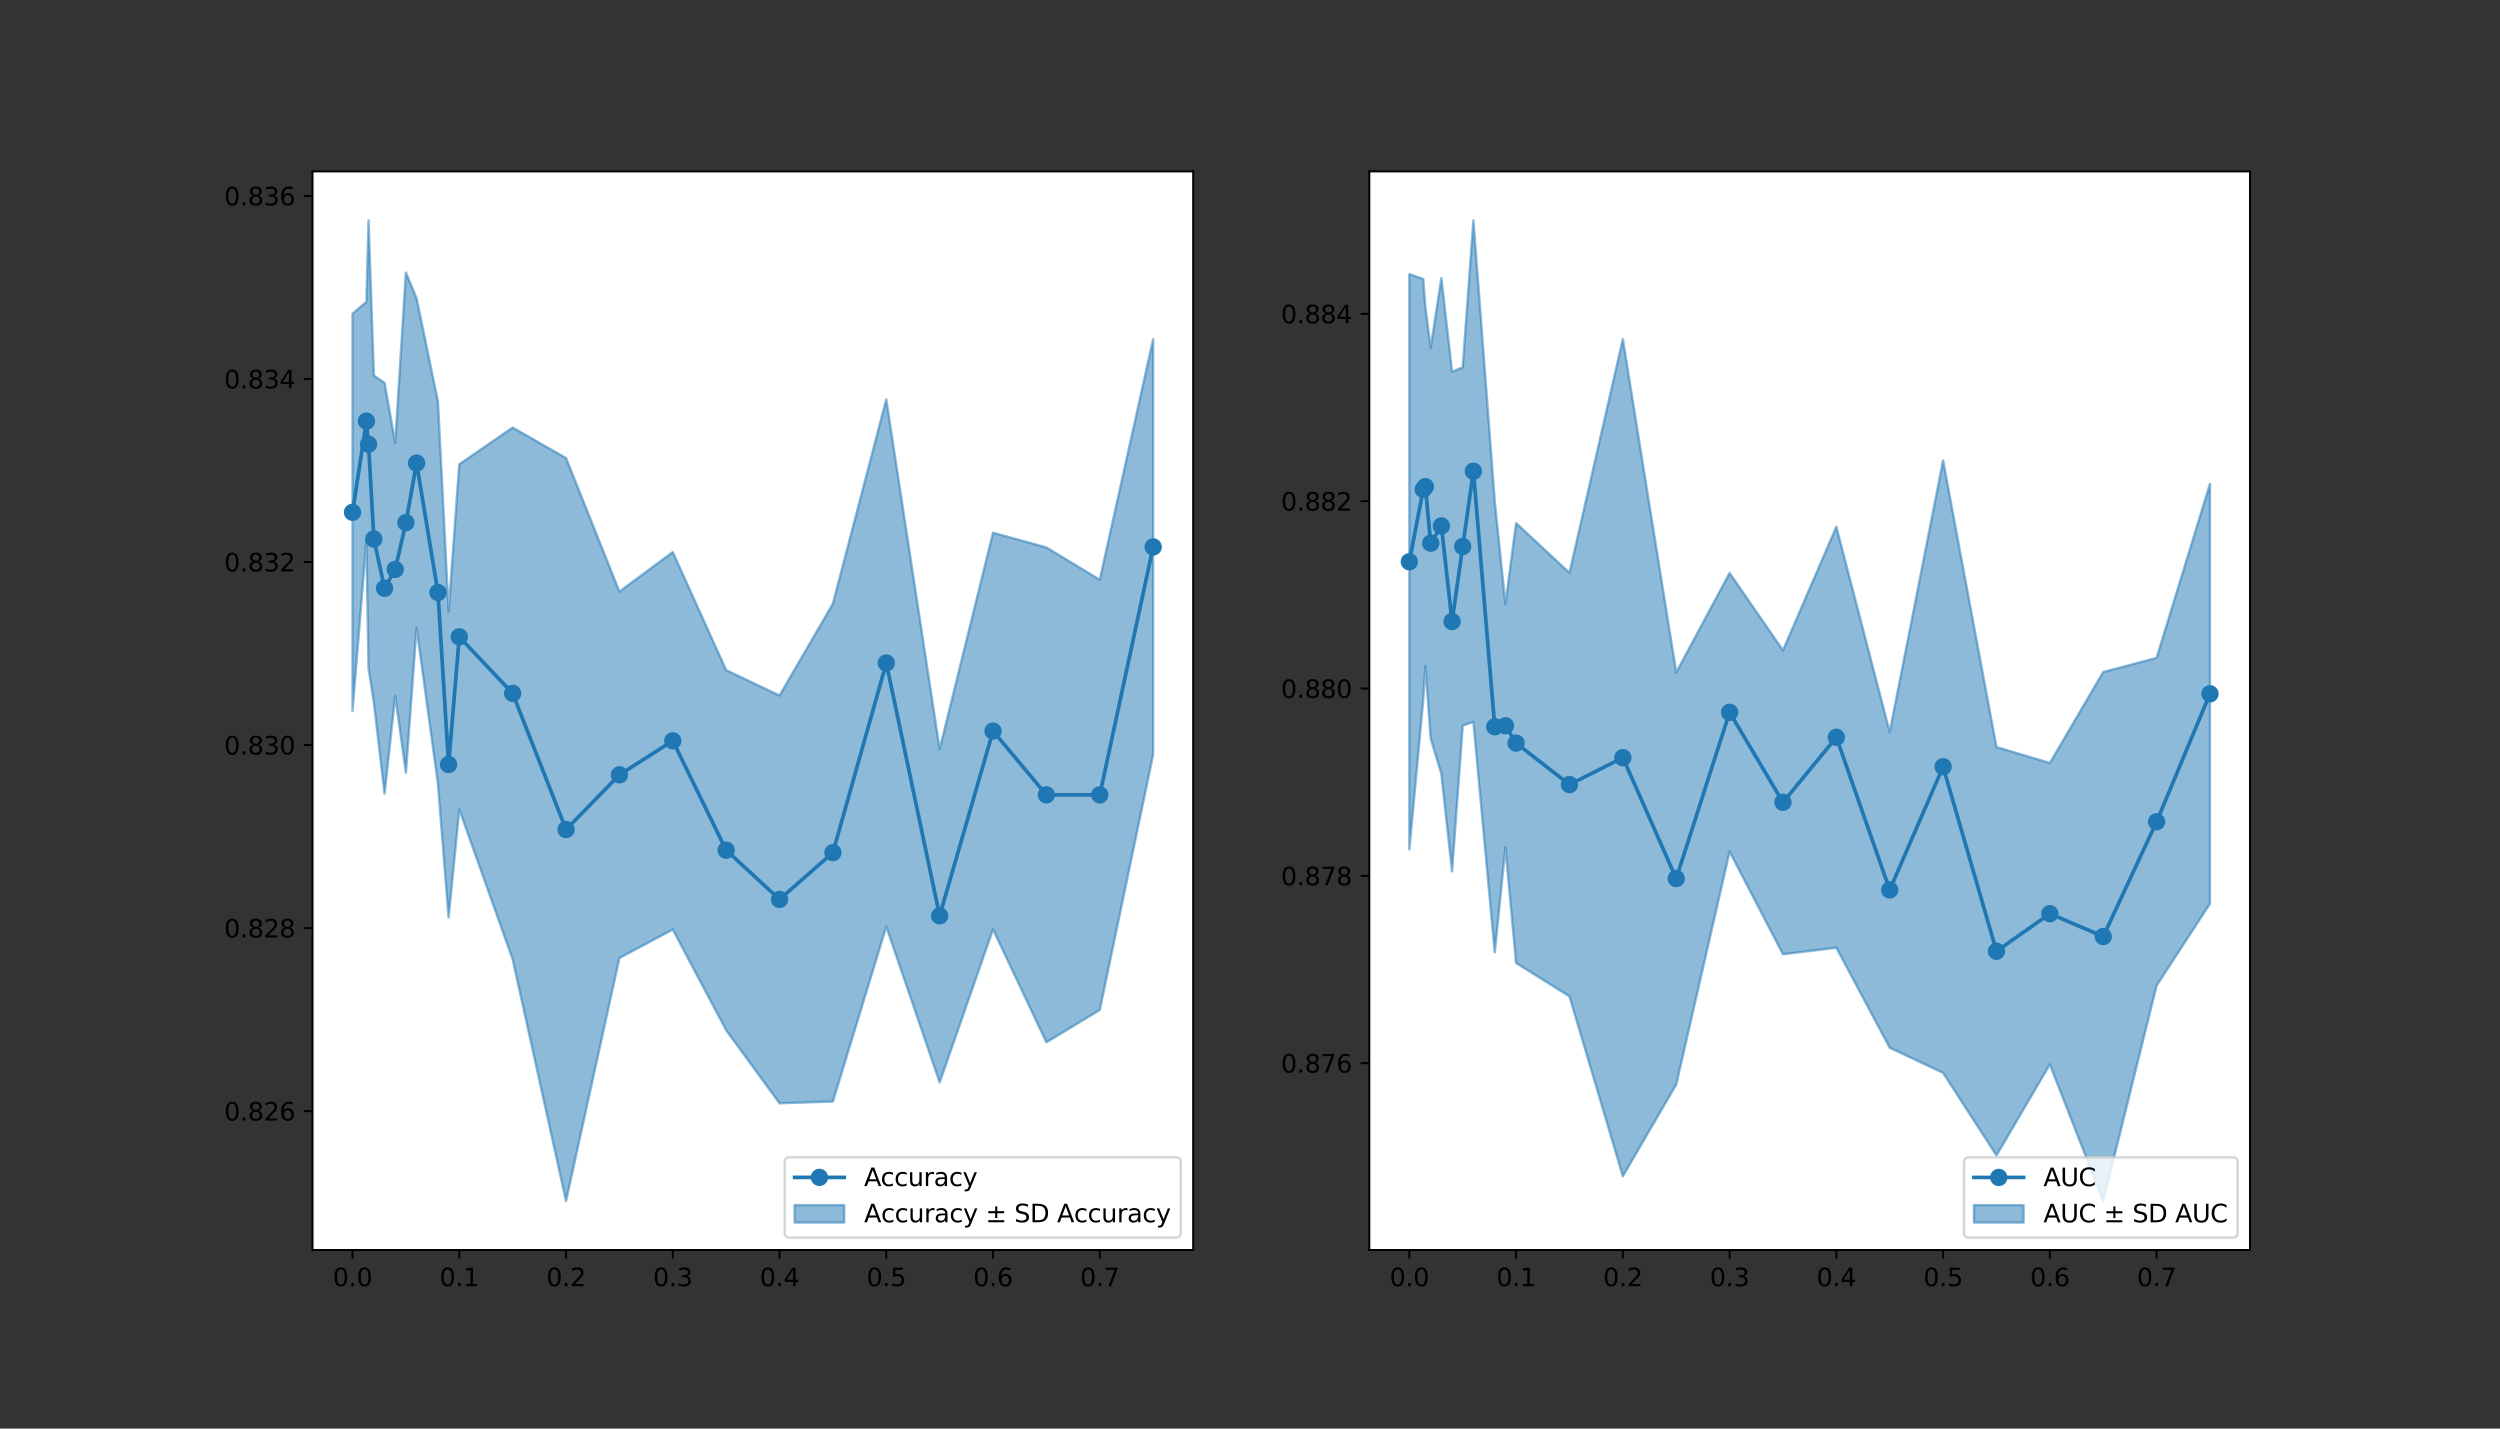 <?xml version="1.0" encoding="utf-8" standalone="no"?>
<!DOCTYPE svg PUBLIC "-//W3C//DTD SVG 1.1//EN"
  "http://www.w3.org/Graphics/SVG/1.1/DTD/svg11.dtd">
<svg height="576pt" version="1.1" viewBox="0 0 1008 576" width="1008pt" xmlns="http://www.w3.org/2000/svg" xmlns:xlink="http://www.w3.org/1999/xlink">
 <rect x="0" y="0" width="1008" height="576" fill="#333333" stroke="none"/>
 <defs>
  <style type="text/css">*{stroke-linecap:butt;stroke-linejoin:round;}</style>
 </defs>
 <g id="figure_1">
  <g id="patch_1">
   <path d="M 0 576 
L 1008 576 
L 1008 0 
L 0 0 
z
" style="fill:none;"/>
  </g>
  <g id="axes_1">
   <g id="patch_2">
    <path d="M 126 504 
L 481.091 504 
L 481.091 69.12 
L 126 69.12 
z
" style="fill:#ffffff;"/>
   </g>
   <g id="PolyCollection_1">
    <defs>
     <path d="M 142.14 -449.537 
L 142.14 -289.34 
L 147.736 -358.122 
L 148.597 -306.648 
L 150.749 -292.721 
L 155.053 -256.002 
L 159.357 -295.409 
L 163.661 -264.463 
L 167.965 -322.86 
L 176.574 -260.054 
L 180.878 -206.06 
L 185.182 -249.63 
L 206.702 -189.24 
L 228.223 -91.767 
L 249.744 -189.723 
L 271.264 -201.22 
L 292.785 -160.621 
L 314.306 -131.164 
L 335.826 -131.87 
L 357.347 -202.397 
L 378.868 -139.574 
L 400.388 -201.276 
L 421.909 -155.742 
L 443.43 -168.78 
L 464.95 -271.726 
L 464.95 -439.218 
L 464.95 -439.218 
L 443.43 -342.23 
L 421.909 -355.268 
L 400.388 -361.188 
L 378.868 -273.919 
L 357.347 -414.951 
L 335.826 -332.587 
L 314.306 -295.56 
L 292.785 -305.795 
L 271.264 -353.404 
L 249.744 -337.458 
L 228.223 -391.311 
L 206.702 -403.606 
L 185.182 -388.79 
L 180.878 -329.452 
L 176.574 -414.138 
L 167.965 -455.71 
L 163.661 -466.084 
L 159.357 -397.404 
L 155.053 -421.62 
L 150.749 -424.595 
L 148.597 -487.113 
L 147.736 -454.26 
L 142.14 -449.537 
z
" id="m35ba56f6eb" style="stroke:#1f77b4;stroke-opacity:0.5;"/>
    </defs>
    <g clip-path="url(#p118c033ed5)">
     <use style="fill:#1f77b4;fill-opacity:0.5;stroke:#1f77b4;stroke-opacity:0.5;" x="0" xlink:href="#m35ba56f6eb" y="576"/>
    </g>
   </g>
   <g id="matplotlib.axis_1">
    <g id="xtick_1">
     <g id="line2d_1">
      <defs>
       <path d="M 0 0 
L 0 3.5 
" id="m29833e48c6" style="stroke:#000000;stroke-width:0.8;"/>
      </defs>
      <g>
       <use style="stroke:#000000;stroke-width:0.8;" x="142.14" xlink:href="#m29833e48c6" y="504"/>
      </g>
     </g>
     <g id="text_1">
      <!-- 0.0 -->
      <g transform="translate(134.189 518.598)scale(0.1 -0.1)">
       <defs>
        <path d="M 2034 4250 
Q 1547 4250 1301 3770 
Q 1056 3291 1056 2328 
Q 1056 1369 1301 889 
Q 1547 409 2034 409 
Q 2525 409 2770 889 
Q 3016 1369 3016 2328 
Q 3016 3291 2770 3770 
Q 2525 4250 2034 4250 
z
M 2034 4750 
Q 2819 4750 3233 4129 
Q 3647 3509 3647 2328 
Q 3647 1150 3233 529 
Q 2819 -91 2034 -91 
Q 1250 -91 836 529 
Q 422 1150 422 2328 
Q 422 3509 836 4129 
Q 1250 4750 2034 4750 
z
" id="DejaVuSans-30" transform="scale(0.016)"/>
        <path d="M 684 794 
L 1344 794 
L 1344 0 
L 684 0 
L 684 794 
z
" id="DejaVuSans-2e" transform="scale(0.016)"/>
       </defs>
       <use xlink:href="#DejaVuSans-30"/>
       <use x="63.623" xlink:href="#DejaVuSans-2e"/>
       <use x="95.41" xlink:href="#DejaVuSans-30"/>
      </g>
     </g>
    </g>
    <g id="xtick_2">
     <g id="line2d_2">
      <g>
       <use style="stroke:#000000;stroke-width:0.8;" x="185.182" xlink:href="#m29833e48c6" y="504"/>
      </g>
     </g>
     <g id="text_2">
      <!-- 0.1 -->
      <g transform="translate(177.23 518.598)scale(0.1 -0.1)">
       <defs>
        <path d="M 794 531 
L 1825 531 
L 1825 4091 
L 703 3866 
L 703 4441 
L 1819 4666 
L 2450 4666 
L 2450 531 
L 3481 531 
L 3481 0 
L 794 0 
L 794 531 
z
" id="DejaVuSans-31" transform="scale(0.016)"/>
       </defs>
       <use xlink:href="#DejaVuSans-30"/>
       <use x="63.623" xlink:href="#DejaVuSans-2e"/>
       <use x="95.41" xlink:href="#DejaVuSans-31"/>
      </g>
     </g>
    </g>
    <g id="xtick_3">
     <g id="line2d_3">
      <g>
       <use style="stroke:#000000;stroke-width:0.8;" x="228.223" xlink:href="#m29833e48c6" y="504"/>
      </g>
     </g>
     <g id="text_3">
      <!-- 0.2 -->
      <g transform="translate(220.272 518.598)scale(0.1 -0.1)">
       <defs>
        <path d="M 1228 531 
L 3431 531 
L 3431 0 
L 469 0 
L 469 531 
Q 828 903 1448 1529 
Q 2069 2156 2228 2338 
Q 2531 2678 2651 2914 
Q 2772 3150 2772 3378 
Q 2772 3750 2511 3984 
Q 2250 4219 1831 4219 
Q 1534 4219 1204 4116 
Q 875 4013 500 3803 
L 500 4441 
Q 881 4594 1212 4672 
Q 1544 4750 1819 4750 
Q 2544 4750 2975 4387 
Q 3406 4025 3406 3419 
Q 3406 3131 3298 2873 
Q 3191 2616 2906 2266 
Q 2828 2175 2409 1742 
Q 1991 1309 1228 531 
z
" id="DejaVuSans-32" transform="scale(0.016)"/>
       </defs>
       <use xlink:href="#DejaVuSans-30"/>
       <use x="63.623" xlink:href="#DejaVuSans-2e"/>
       <use x="95.41" xlink:href="#DejaVuSans-32"/>
      </g>
     </g>
    </g>
    <g id="xtick_4">
     <g id="line2d_4">
      <g>
       <use style="stroke:#000000;stroke-width:0.8;" x="271.264" xlink:href="#m29833e48c6" y="504"/>
      </g>
     </g>
     <g id="text_4">
      <!-- 0.3 -->
      <g transform="translate(263.313 518.598)scale(0.1 -0.1)">
       <defs>
        <path d="M 2597 2516 
Q 3050 2419 3304 2112 
Q 3559 1806 3559 1356 
Q 3559 666 3084 287 
Q 2609 -91 1734 -91 
Q 1441 -91 1130 -33 
Q 819 25 488 141 
L 488 750 
Q 750 597 1062 519 
Q 1375 441 1716 441 
Q 2309 441 2620 675 
Q 2931 909 2931 1356 
Q 2931 1769 2642 2001 
Q 2353 2234 1838 2234 
L 1294 2234 
L 1294 2753 
L 1863 2753 
Q 2328 2753 2575 2939 
Q 2822 3125 2822 3475 
Q 2822 3834 2567 4026 
Q 2313 4219 1838 4219 
Q 1578 4219 1281 4162 
Q 984 4106 628 3988 
L 628 4550 
Q 988 4650 1302 4700 
Q 1616 4750 1894 4750 
Q 2613 4750 3031 4423 
Q 3450 4097 3450 3541 
Q 3450 3153 3228 2886 
Q 3006 2619 2597 2516 
z
" id="DejaVuSans-33" transform="scale(0.016)"/>
       </defs>
       <use xlink:href="#DejaVuSans-30"/>
       <use x="63.623" xlink:href="#DejaVuSans-2e"/>
       <use x="95.41" xlink:href="#DejaVuSans-33"/>
      </g>
     </g>
    </g>
    <g id="xtick_5">
     <g id="line2d_5">
      <g>
       <use style="stroke:#000000;stroke-width:0.8;" x="314.306" xlink:href="#m29833e48c6" y="504"/>
      </g>
     </g>
     <g id="text_5">
      <!-- 0.4 -->
      <g transform="translate(306.354 518.598)scale(0.1 -0.1)">
       <defs>
        <path d="M 2419 4116 
L 825 1625 
L 2419 1625 
L 2419 4116 
z
M 2253 4666 
L 3047 4666 
L 3047 1625 
L 3713 1625 
L 3713 1100 
L 3047 1100 
L 3047 0 
L 2419 0 
L 2419 1100 
L 313 1100 
L 313 1709 
L 2253 4666 
z
" id="DejaVuSans-34" transform="scale(0.016)"/>
       </defs>
       <use xlink:href="#DejaVuSans-30"/>
       <use x="63.623" xlink:href="#DejaVuSans-2e"/>
       <use x="95.41" xlink:href="#DejaVuSans-34"/>
      </g>
     </g>
    </g>
    <g id="xtick_6">
     <g id="line2d_6">
      <g>
       <use style="stroke:#000000;stroke-width:0.8;" x="357.347" xlink:href="#m29833e48c6" y="504"/>
      </g>
     </g>
     <g id="text_6">
      <!-- 0.5 -->
      <g transform="translate(349.396 518.598)scale(0.1 -0.1)">
       <defs>
        <path d="M 691 4666 
L 3169 4666 
L 3169 4134 
L 1269 4134 
L 1269 2991 
Q 1406 3038 1543 3061 
Q 1681 3084 1819 3084 
Q 2600 3084 3056 2656 
Q 3513 2228 3513 1497 
Q 3513 744 3044 326 
Q 2575 -91 1722 -91 
Q 1428 -91 1123 -41 
Q 819 9 494 109 
L 494 744 
Q 775 591 1075 516 
Q 1375 441 1709 441 
Q 2250 441 2565 725 
Q 2881 1009 2881 1497 
Q 2881 1984 2565 2268 
Q 2250 2553 1709 2553 
Q 1456 2553 1204 2497 
Q 953 2441 691 2322 
L 691 4666 
z
" id="DejaVuSans-35" transform="scale(0.016)"/>
       </defs>
       <use xlink:href="#DejaVuSans-30"/>
       <use x="63.623" xlink:href="#DejaVuSans-2e"/>
       <use x="95.41" xlink:href="#DejaVuSans-35"/>
      </g>
     </g>
    </g>
    <g id="xtick_7">
     <g id="line2d_7">
      <g>
       <use style="stroke:#000000;stroke-width:0.8;" x="400.388" xlink:href="#m29833e48c6" y="504"/>
      </g>
     </g>
     <g id="text_7">
      <!-- 0.6 -->
      <g transform="translate(392.437 518.598)scale(0.1 -0.1)">
       <defs>
        <path d="M 2113 2584 
Q 1688 2584 1439 2293 
Q 1191 2003 1191 1497 
Q 1191 994 1439 701 
Q 1688 409 2113 409 
Q 2538 409 2786 701 
Q 3034 994 3034 1497 
Q 3034 2003 2786 2293 
Q 2538 2584 2113 2584 
z
M 3366 4563 
L 3366 3988 
Q 3128 4100 2886 4159 
Q 2644 4219 2406 4219 
Q 1781 4219 1451 3797 
Q 1122 3375 1075 2522 
Q 1259 2794 1537 2939 
Q 1816 3084 2150 3084 
Q 2853 3084 3261 2657 
Q 3669 2231 3669 1497 
Q 3669 778 3244 343 
Q 2819 -91 2113 -91 
Q 1303 -91 875 529 
Q 447 1150 447 2328 
Q 447 3434 972 4092 
Q 1497 4750 2381 4750 
Q 2619 4750 2861 4703 
Q 3103 4656 3366 4563 
z
" id="DejaVuSans-36" transform="scale(0.016)"/>
       </defs>
       <use xlink:href="#DejaVuSans-30"/>
       <use x="63.623" xlink:href="#DejaVuSans-2e"/>
       <use x="95.41" xlink:href="#DejaVuSans-36"/>
      </g>
     </g>
    </g>
    <g id="xtick_8">
     <g id="line2d_8">
      <g>
       <use style="stroke:#000000;stroke-width:0.8;" x="443.43" xlink:href="#m29833e48c6" y="504"/>
      </g>
     </g>
     <g id="text_8">
      <!-- 0.7 -->
      <g transform="translate(435.478 518.598)scale(0.1 -0.1)">
       <defs>
        <path d="M 525 4666 
L 3525 4666 
L 3525 4397 
L 1831 0 
L 1172 0 
L 2766 4134 
L 525 4134 
L 525 4666 
z
" id="DejaVuSans-37" transform="scale(0.016)"/>
       </defs>
       <use xlink:href="#DejaVuSans-30"/>
       <use x="63.623" xlink:href="#DejaVuSans-2e"/>
       <use x="95.41" xlink:href="#DejaVuSans-37"/>
      </g>
     </g>
    </g>
   </g>
   <g id="matplotlib.axis_2">
    <g id="ytick_1">
     <g id="line2d_9">
      <defs>
       <path d="M 0 0 
L -3.5 0 
" id="mf868d76d2a" style="stroke:#000000;stroke-width:0.8;"/>
      </defs>
      <g>
       <use style="stroke:#000000;stroke-width:0.8;" x="126" xlink:href="#mf868d76d2a" y="448.002"/>
      </g>
     </g>
     <g id="text_9">
      <!-- 0.826 -->
      <g transform="translate(90.372 451.802)scale(0.1 -0.1)">
       <defs>
        <path d="M 2034 2216 
Q 1584 2216 1326 1975 
Q 1069 1734 1069 1313 
Q 1069 891 1326 650 
Q 1584 409 2034 409 
Q 2484 409 2743 651 
Q 3003 894 3003 1313 
Q 3003 1734 2745 1975 
Q 2488 2216 2034 2216 
z
M 1403 2484 
Q 997 2584 770 2862 
Q 544 3141 544 3541 
Q 544 4100 942 4425 
Q 1341 4750 2034 4750 
Q 2731 4750 3128 4425 
Q 3525 4100 3525 3541 
Q 3525 3141 3298 2862 
Q 3072 2584 2669 2484 
Q 3125 2378 3379 2068 
Q 3634 1759 3634 1313 
Q 3634 634 3220 271 
Q 2806 -91 2034 -91 
Q 1263 -91 848 271 
Q 434 634 434 1313 
Q 434 1759 690 2068 
Q 947 2378 1403 2484 
z
M 1172 3481 
Q 1172 3119 1398 2916 
Q 1625 2713 2034 2713 
Q 2441 2713 2670 2916 
Q 2900 3119 2900 3481 
Q 2900 3844 2670 4047 
Q 2441 4250 2034 4250 
Q 1625 4250 1398 4047 
Q 1172 3844 1172 3481 
z
" id="DejaVuSans-38" transform="scale(0.016)"/>
       </defs>
       <use xlink:href="#DejaVuSans-30"/>
       <use x="63.623" xlink:href="#DejaVuSans-2e"/>
       <use x="95.41" xlink:href="#DejaVuSans-38"/>
       <use x="159.033" xlink:href="#DejaVuSans-32"/>
       <use x="222.656" xlink:href="#DejaVuSans-36"/>
      </g>
     </g>
    </g>
    <g id="ytick_2">
     <g id="line2d_10">
      <g>
       <use style="stroke:#000000;stroke-width:0.8;" x="126" xlink:href="#mf868d76d2a" y="374.203"/>
      </g>
     </g>
     <g id="text_10">
      <!-- 0.828 -->
      <g transform="translate(90.372 378.002)scale(0.1 -0.1)">
       <use xlink:href="#DejaVuSans-30"/>
       <use x="63.623" xlink:href="#DejaVuSans-2e"/>
       <use x="95.41" xlink:href="#DejaVuSans-38"/>
       <use x="159.033" xlink:href="#DejaVuSans-32"/>
       <use x="222.656" xlink:href="#DejaVuSans-38"/>
      </g>
     </g>
    </g>
    <g id="ytick_3">
     <g id="line2d_11">
      <g>
       <use style="stroke:#000000;stroke-width:0.8;" x="126" xlink:href="#mf868d76d2a" y="300.403"/>
      </g>
     </g>
     <g id="text_11">
      <!-- 0.830 -->
      <g transform="translate(90.372 304.203)scale(0.1 -0.1)">
       <use xlink:href="#DejaVuSans-30"/>
       <use x="63.623" xlink:href="#DejaVuSans-2e"/>
       <use x="95.41" xlink:href="#DejaVuSans-38"/>
       <use x="159.033" xlink:href="#DejaVuSans-33"/>
       <use x="222.656" xlink:href="#DejaVuSans-30"/>
      </g>
     </g>
    </g>
    <g id="ytick_4">
     <g id="line2d_12">
      <g>
       <use style="stroke:#000000;stroke-width:0.8;" x="126" xlink:href="#mf868d76d2a" y="226.604"/>
      </g>
     </g>
     <g id="text_12">
      <!-- 0.832 -->
      <g transform="translate(90.372 230.403)scale(0.1 -0.1)">
       <use xlink:href="#DejaVuSans-30"/>
       <use x="63.623" xlink:href="#DejaVuSans-2e"/>
       <use x="95.41" xlink:href="#DejaVuSans-38"/>
       <use x="159.033" xlink:href="#DejaVuSans-33"/>
       <use x="222.656" xlink:href="#DejaVuSans-32"/>
      </g>
     </g>
    </g>
    <g id="ytick_5">
     <g id="line2d_13">
      <g>
       <use style="stroke:#000000;stroke-width:0.8;" x="126" xlink:href="#mf868d76d2a" y="152.805"/>
      </g>
     </g>
     <g id="text_13">
      <!-- 0.834 -->
      <g transform="translate(90.372 156.604)scale(0.1 -0.1)">
       <use xlink:href="#DejaVuSans-30"/>
       <use x="63.623" xlink:href="#DejaVuSans-2e"/>
       <use x="95.41" xlink:href="#DejaVuSans-38"/>
       <use x="159.033" xlink:href="#DejaVuSans-33"/>
       <use x="222.656" xlink:href="#DejaVuSans-34"/>
      </g>
     </g>
    </g>
    <g id="ytick_6">
     <g id="line2d_14">
      <g>
       <use style="stroke:#000000;stroke-width:0.8;" x="126" xlink:href="#mf868d76d2a" y="79.005"/>
      </g>
     </g>
     <g id="text_14">
      <!-- 0.836 -->
      <g transform="translate(90.372 82.804)scale(0.1 -0.1)">
       <use xlink:href="#DejaVuSans-30"/>
       <use x="63.623" xlink:href="#DejaVuSans-2e"/>
       <use x="95.41" xlink:href="#DejaVuSans-38"/>
       <use x="159.033" xlink:href="#DejaVuSans-33"/>
       <use x="222.656" xlink:href="#DejaVuSans-36"/>
      </g>
     </g>
    </g>
   </g>
   <g id="line2d_15">
    <path clip-path="url(#p118c033ed5)" d="M 142.14 206.562 
L 147.736 169.809 
L 148.597 179.119 
L 150.749 217.342 
L 155.053 237.189 
L 159.357 229.593 
L 163.661 210.727 
L 167.965 186.715 
L 176.574 238.904 
L 180.878 308.244 
L 185.182 256.79 
L 206.702 279.577 
L 228.223 334.461 
L 249.744 312.409 
L 271.264 298.688 
L 292.785 342.792 
L 314.306 362.638 
L 335.826 343.772 
L 357.347 267.326 
L 378.868 369.254 
L 400.388 294.768 
L 421.909 320.495 
L 443.43 320.495 
L 464.95 220.528 
" style="fill:none;stroke:#1f77b4;stroke-linecap:square;stroke-width:1.5;"/>
    <defs>
     <path d="M 0 3 
C 0.796 3 1.559 2.684 2.121 2.121 
C 2.684 1.559 3 0.796 3 0 
C 3 -0.796 2.684 -1.559 2.121 -2.121 
C 1.559 -2.684 0.796 -3 0 -3 
C -0.796 -3 -1.559 -2.684 -2.121 -2.121 
C -2.684 -1.559 -3 -0.796 -3 0 
C -3 0.796 -2.684 1.559 -2.121 2.121 
C -1.559 2.684 -0.796 3 0 3 
z
" id="m28a4a9212b" style="stroke:#1f77b4;"/>
    </defs>
    <g clip-path="url(#p118c033ed5)">
     <use style="fill:#1f77b4;stroke:#1f77b4;" x="142.14" xlink:href="#m28a4a9212b" y="206.562"/>
     <use style="fill:#1f77b4;stroke:#1f77b4;" x="147.736" xlink:href="#m28a4a9212b" y="169.809"/>
     <use style="fill:#1f77b4;stroke:#1f77b4;" x="148.597" xlink:href="#m28a4a9212b" y="179.119"/>
     <use style="fill:#1f77b4;stroke:#1f77b4;" x="150.749" xlink:href="#m28a4a9212b" y="217.342"/>
     <use style="fill:#1f77b4;stroke:#1f77b4;" x="155.053" xlink:href="#m28a4a9212b" y="237.189"/>
     <use style="fill:#1f77b4;stroke:#1f77b4;" x="159.357" xlink:href="#m28a4a9212b" y="229.593"/>
     <use style="fill:#1f77b4;stroke:#1f77b4;" x="163.661" xlink:href="#m28a4a9212b" y="210.727"/>
     <use style="fill:#1f77b4;stroke:#1f77b4;" x="167.965" xlink:href="#m28a4a9212b" y="186.715"/>
     <use style="fill:#1f77b4;stroke:#1f77b4;" x="176.574" xlink:href="#m28a4a9212b" y="238.904"/>
     <use style="fill:#1f77b4;stroke:#1f77b4;" x="180.878" xlink:href="#m28a4a9212b" y="308.244"/>
     <use style="fill:#1f77b4;stroke:#1f77b4;" x="185.182" xlink:href="#m28a4a9212b" y="256.79"/>
     <use style="fill:#1f77b4;stroke:#1f77b4;" x="206.702" xlink:href="#m28a4a9212b" y="279.577"/>
     <use style="fill:#1f77b4;stroke:#1f77b4;" x="228.223" xlink:href="#m28a4a9212b" y="334.461"/>
     <use style="fill:#1f77b4;stroke:#1f77b4;" x="249.744" xlink:href="#m28a4a9212b" y="312.409"/>
     <use style="fill:#1f77b4;stroke:#1f77b4;" x="271.264" xlink:href="#m28a4a9212b" y="298.688"/>
     <use style="fill:#1f77b4;stroke:#1f77b4;" x="292.785" xlink:href="#m28a4a9212b" y="342.792"/>
     <use style="fill:#1f77b4;stroke:#1f77b4;" x="314.306" xlink:href="#m28a4a9212b" y="362.638"/>
     <use style="fill:#1f77b4;stroke:#1f77b4;" x="335.826" xlink:href="#m28a4a9212b" y="343.772"/>
     <use style="fill:#1f77b4;stroke:#1f77b4;" x="357.347" xlink:href="#m28a4a9212b" y="267.326"/>
     <use style="fill:#1f77b4;stroke:#1f77b4;" x="378.868" xlink:href="#m28a4a9212b" y="369.254"/>
     <use style="fill:#1f77b4;stroke:#1f77b4;" x="400.388" xlink:href="#m28a4a9212b" y="294.768"/>
     <use style="fill:#1f77b4;stroke:#1f77b4;" x="421.909" xlink:href="#m28a4a9212b" y="320.495"/>
     <use style="fill:#1f77b4;stroke:#1f77b4;" x="443.43" xlink:href="#m28a4a9212b" y="320.495"/>
     <use style="fill:#1f77b4;stroke:#1f77b4;" x="464.95" xlink:href="#m28a4a9212b" y="220.528"/>
    </g>
   </g>
   <g id="patch_3">
    <path d="M 126 504 
L 126 69.12 
" style="fill:none;stroke:#000000;stroke-linecap:square;stroke-linejoin:miter;stroke-width:0.8;"/>
   </g>
   <g id="patch_4">
    <path d="M 481.091 504 
L 481.091 69.12 
" style="fill:none;stroke:#000000;stroke-linecap:square;stroke-linejoin:miter;stroke-width:0.8;"/>
   </g>
   <g id="patch_5">
    <path d="M 126 504 
L 481.091 504 
" style="fill:none;stroke:#000000;stroke-linecap:square;stroke-linejoin:miter;stroke-width:0.8;"/>
   </g>
   <g id="patch_6">
    <path d="M 126 69.12 
L 481.091 69.12 
" style="fill:none;stroke:#000000;stroke-linecap:square;stroke-linejoin:miter;stroke-width:0.8;"/>
   </g>
   <g id="legend_1">
    <g id="patch_7">
     <path d="M 318.391 499 
L 474.091 499 
Q 476.091 499 476.091 497 
L 476.091 468.623 
Q 476.091 466.623 474.091 466.623 
L 318.391 466.623 
Q 316.391 466.623 316.391 468.623 
L 316.391 497 
Q 316.391 499 318.391 499 
z
" style="fill:#ffffff;opacity:0.8;stroke:#cccccc;stroke-linejoin:miter;"/>
    </g>
    <g id="line2d_16">
     <path d="M 320.391 474.722 
L 340.391 474.722 
" style="fill:none;stroke:#1f77b4;stroke-linecap:square;stroke-width:1.5;"/>
    </g>
    <g id="line2d_17">
     <g>
      <use style="fill:#1f77b4;stroke:#1f77b4;" x="330.391" xlink:href="#m28a4a9212b" y="474.722"/>
     </g>
    </g>
    <g id="text_15">
     <!-- Accuracy -->
     <g transform="translate(348.391 478.222)scale(0.1 -0.1)">
      <defs>
       <path d="M 2188 4044 
L 1331 1722 
L 3047 1722 
L 2188 4044 
z
M 1831 4666 
L 2547 4666 
L 4325 0 
L 3669 0 
L 3244 1197 
L 1141 1197 
L 716 0 
L 50 0 
L 1831 4666 
z
" id="DejaVuSans-41" transform="scale(0.016)"/>
       <path d="M 3122 3366 
L 3122 2828 
Q 2878 2963 2633 3030 
Q 2388 3097 2138 3097 
Q 1578 3097 1268 2742 
Q 959 2388 959 1747 
Q 959 1106 1268 751 
Q 1578 397 2138 397 
Q 2388 397 2633 464 
Q 2878 531 3122 666 
L 3122 134 
Q 2881 22 2623 -34 
Q 2366 -91 2075 -91 
Q 1284 -91 818 406 
Q 353 903 353 1747 
Q 353 2603 823 3093 
Q 1294 3584 2113 3584 
Q 2378 3584 2631 3529 
Q 2884 3475 3122 3366 
z
" id="DejaVuSans-63" transform="scale(0.016)"/>
       <path d="M 544 1381 
L 544 3500 
L 1119 3500 
L 1119 1403 
Q 1119 906 1312 657 
Q 1506 409 1894 409 
Q 2359 409 2629 706 
Q 2900 1003 2900 1516 
L 2900 3500 
L 3475 3500 
L 3475 0 
L 2900 0 
L 2900 538 
Q 2691 219 2414 64 
Q 2138 -91 1772 -91 
Q 1169 -91 856 284 
Q 544 659 544 1381 
z
M 1991 3584 
L 1991 3584 
z
" id="DejaVuSans-75" transform="scale(0.016)"/>
       <path d="M 2631 2963 
Q 2534 3019 2420 3045 
Q 2306 3072 2169 3072 
Q 1681 3072 1420 2755 
Q 1159 2438 1159 1844 
L 1159 0 
L 581 0 
L 581 3500 
L 1159 3500 
L 1159 2956 
Q 1341 3275 1631 3429 
Q 1922 3584 2338 3584 
Q 2397 3584 2469 3576 
Q 2541 3569 2628 3553 
L 2631 2963 
z
" id="DejaVuSans-72" transform="scale(0.016)"/>
       <path d="M 2194 1759 
Q 1497 1759 1228 1600 
Q 959 1441 959 1056 
Q 959 750 1161 570 
Q 1363 391 1709 391 
Q 2188 391 2477 730 
Q 2766 1069 2766 1631 
L 2766 1759 
L 2194 1759 
z
M 3341 1997 
L 3341 0 
L 2766 0 
L 2766 531 
Q 2569 213 2275 61 
Q 1981 -91 1556 -91 
Q 1019 -91 701 211 
Q 384 513 384 1019 
Q 384 1609 779 1909 
Q 1175 2209 1959 2209 
L 2766 2209 
L 2766 2266 
Q 2766 2663 2505 2880 
Q 2244 3097 1772 3097 
Q 1472 3097 1187 3025 
Q 903 2953 641 2809 
L 641 3341 
Q 956 3463 1253 3523 
Q 1550 3584 1831 3584 
Q 2591 3584 2966 3190 
Q 3341 2797 3341 1997 
z
" id="DejaVuSans-61" transform="scale(0.016)"/>
       <path d="M 2059 -325 
Q 1816 -950 1584 -1140 
Q 1353 -1331 966 -1331 
L 506 -1331 
L 506 -850 
L 844 -850 
Q 1081 -850 1212 -737 
Q 1344 -625 1503 -206 
L 1606 56 
L 191 3500 
L 800 3500 
L 1894 763 
L 2988 3500 
L 3597 3500 
L 2059 -325 
z
" id="DejaVuSans-79" transform="scale(0.016)"/>
      </defs>
      <use xlink:href="#DejaVuSans-41"/>
      <use x="66.658" xlink:href="#DejaVuSans-63"/>
      <use x="121.639" xlink:href="#DejaVuSans-63"/>
      <use x="176.619" xlink:href="#DejaVuSans-75"/>
      <use x="239.998" xlink:href="#DejaVuSans-72"/>
      <use x="281.111" xlink:href="#DejaVuSans-61"/>
      <use x="342.391" xlink:href="#DejaVuSans-63"/>
      <use x="397.371" xlink:href="#DejaVuSans-79"/>
     </g>
    </g>
    <g id="patch_8">
     <path d="M 320.391 492.9 
L 340.391 492.9 
L 340.391 485.9 
L 320.391 485.9 
z
" style="fill:#1f77b4;fill-opacity:0.5;stroke:#1f77b4;stroke-linejoin:miter;stroke-opacity:0.5;"/>
    </g>
    <g id="text_16">
     <!-- Accuracy $\pm$ SD Accuracy -->
     <g transform="translate(348.391 492.9)scale(0.1 -0.1)">
      <defs>
       <path id="DejaVuSans-20" transform="scale(0.016)"/>
       <path d="M 2944 4013 
L 2944 2803 
L 4684 2803 
L 4684 2272 
L 2944 2272 
L 2944 1063 
L 2419 1063 
L 2419 2272 
L 678 2272 
L 678 2803 
L 2419 2803 
L 2419 4013 
L 2944 4013 
z
M 678 531 
L 4684 531 
L 4684 0 
L 678 0 
L 678 531 
z
" id="DejaVuSans-b1" transform="scale(0.016)"/>
       <path d="M 3425 4513 
L 3425 3897 
Q 3066 4069 2747 4153 
Q 2428 4238 2131 4238 
Q 1616 4238 1336 4038 
Q 1056 3838 1056 3469 
Q 1056 3159 1242 3001 
Q 1428 2844 1947 2747 
L 2328 2669 
Q 3034 2534 3370 2195 
Q 3706 1856 3706 1288 
Q 3706 609 3251 259 
Q 2797 -91 1919 -91 
Q 1588 -91 1214 -16 
Q 841 59 441 206 
L 441 856 
Q 825 641 1194 531 
Q 1563 422 1919 422 
Q 2459 422 2753 634 
Q 3047 847 3047 1241 
Q 3047 1584 2836 1778 
Q 2625 1972 2144 2069 
L 1759 2144 
Q 1053 2284 737 2584 
Q 422 2884 422 3419 
Q 422 4038 858 4394 
Q 1294 4750 2059 4750 
Q 2388 4750 2728 4690 
Q 3069 4631 3425 4513 
z
" id="DejaVuSans-53" transform="scale(0.016)"/>
       <path d="M 1259 4147 
L 1259 519 
L 2022 519 
Q 2988 519 3436 956 
Q 3884 1394 3884 2338 
Q 3884 3275 3436 3711 
Q 2988 4147 2022 4147 
L 1259 4147 
z
M 628 4666 
L 1925 4666 
Q 3281 4666 3915 4102 
Q 4550 3538 4550 2338 
Q 4550 1131 3912 565 
Q 3275 0 1925 0 
L 628 0 
L 628 4666 
z
" id="DejaVuSans-44" transform="scale(0.016)"/>
      </defs>
      <use transform="translate(0 0.781)" xlink:href="#DejaVuSans-41"/>
      <use transform="translate(68.408 0.781)" xlink:href="#DejaVuSans-63"/>
      <use transform="translate(123.389 0.781)" xlink:href="#DejaVuSans-63"/>
      <use transform="translate(178.369 0.781)" xlink:href="#DejaVuSans-75"/>
      <use transform="translate(241.748 0.781)" xlink:href="#DejaVuSans-72"/>
      <use transform="translate(282.861 0.781)" xlink:href="#DejaVuSans-61"/>
      <use transform="translate(344.141 0.781)" xlink:href="#DejaVuSans-63"/>
      <use transform="translate(399.121 0.781)" xlink:href="#DejaVuSans-79"/>
      <use transform="translate(458.301 0.781)" xlink:href="#DejaVuSans-20"/>
      <use transform="translate(490.088 0.781)" xlink:href="#DejaVuSans-b1"/>
      <use transform="translate(573.877 0.781)" xlink:href="#DejaVuSans-20"/>
      <use transform="translate(605.664 0.781)" xlink:href="#DejaVuSans-53"/>
      <use transform="translate(669.141 0.781)" xlink:href="#DejaVuSans-44"/>
      <use transform="translate(746.143 0.781)" xlink:href="#DejaVuSans-20"/>
      <use transform="translate(777.93 0.781)" xlink:href="#DejaVuSans-41"/>
      <use transform="translate(846.338 0.781)" xlink:href="#DejaVuSans-63"/>
      <use transform="translate(901.318 0.781)" xlink:href="#DejaVuSans-63"/>
      <use transform="translate(956.299 0.781)" xlink:href="#DejaVuSans-75"/>
      <use transform="translate(1019.678 0.781)" xlink:href="#DejaVuSans-72"/>
      <use transform="translate(1060.791 0.781)" xlink:href="#DejaVuSans-61"/>
      <use transform="translate(1122.07 0.781)" xlink:href="#DejaVuSans-63"/>
      <use transform="translate(1177.051 0.781)" xlink:href="#DejaVuSans-79"/>
     </g>
    </g>
   </g>
  </g>
  <g id="axes_2">
   <g id="patch_9">
    <path d="M 552.109 504 
L 907.2 504 
L 907.2 69.12 
L 552.109 69.12 
z
" style="fill:#ffffff;"/>
   </g>
   <g id="PolyCollection_2">
    <defs>
     <path d="M 568.25 -465.486 
L 568.25 -233.508 
L 573.845 -293.831 
L 574.706 -307.468 
L 576.858 -278.237 
L 581.162 -263.998 
L 585.466 -224.681 
L 589.77 -283.432 
L 594.074 -284.902 
L 602.683 -192.053 
L 606.987 -234.348 
L 611.291 -187.717 
L 632.812 -174.26 
L 654.332 -101.747 
L 675.853 -138.702 
L 697.374 -232.63 
L 718.894 -191.255 
L 740.415 -193.861 
L 761.936 -153.533 
L 783.456 -143.42 
L 804.977 -110.132 
L 826.498 -146.847 
L 848.018 -91.767 
L 869.539 -178.58 
L 891.06 -211.631 
L 891.06 -380.904 
L 891.06 -380.904 
L 869.539 -310.726 
L 848.018 -305.032 
L 826.498 -268.345 
L 804.977 -274.776 
L 783.456 -390.313 
L 761.936 -280.832 
L 740.415 -363.584 
L 718.894 -313.781 
L 697.374 -344.955 
L 675.853 -304.844 
L 654.332 -439.268 
L 632.812 -345.023 
L 611.291 -365.072 
L 606.987 -332.379 
L 602.683 -373.892 
L 594.074 -487.113 
L 589.77 -427.891 
L 585.466 -426.1 
L 581.162 -463.886 
L 576.858 -435.733 
L 574.706 -452.113 
L 573.845 -463.507 
L 568.25 -465.486 
z
" id="md9422c0322" style="stroke:#1f77b4;stroke-opacity:0.5;"/>
    </defs>
    <g clip-path="url(#p0be56ef9ab)">
     <use style="fill:#1f77b4;fill-opacity:0.5;stroke:#1f77b4;stroke-opacity:0.5;" x="0" xlink:href="#md9422c0322" y="576"/>
    </g>
   </g>
   <g id="matplotlib.axis_3">
    <g id="xtick_9">
     <g id="line2d_18">
      <g>
       <use style="stroke:#000000;stroke-width:0.8;" x="568.25" xlink:href="#m29833e48c6" y="504"/>
      </g>
     </g>
     <g id="text_17">
      <!-- 0.0 -->
      <g transform="translate(560.298 518.598)scale(0.1 -0.1)">
       <use xlink:href="#DejaVuSans-30"/>
       <use x="63.623" xlink:href="#DejaVuSans-2e"/>
       <use x="95.41" xlink:href="#DejaVuSans-30"/>
      </g>
     </g>
    </g>
    <g id="xtick_10">
     <g id="line2d_19">
      <g>
       <use style="stroke:#000000;stroke-width:0.8;" x="611.291" xlink:href="#m29833e48c6" y="504"/>
      </g>
     </g>
     <g id="text_18">
      <!-- 0.1 -->
      <g transform="translate(603.339 518.598)scale(0.1 -0.1)">
       <use xlink:href="#DejaVuSans-30"/>
       <use x="63.623" xlink:href="#DejaVuSans-2e"/>
       <use x="95.41" xlink:href="#DejaVuSans-31"/>
      </g>
     </g>
    </g>
    <g id="xtick_11">
     <g id="line2d_20">
      <g>
       <use style="stroke:#000000;stroke-width:0.8;" x="654.332" xlink:href="#m29833e48c6" y="504"/>
      </g>
     </g>
     <g id="text_19">
      <!-- 0.2 -->
      <g transform="translate(646.381 518.598)scale(0.1 -0.1)">
       <use xlink:href="#DejaVuSans-30"/>
       <use x="63.623" xlink:href="#DejaVuSans-2e"/>
       <use x="95.41" xlink:href="#DejaVuSans-32"/>
      </g>
     </g>
    </g>
    <g id="xtick_12">
     <g id="line2d_21">
      <g>
       <use style="stroke:#000000;stroke-width:0.8;" x="697.374" xlink:href="#m29833e48c6" y="504"/>
      </g>
     </g>
     <g id="text_20">
      <!-- 0.3 -->
      <g transform="translate(689.422 518.598)scale(0.1 -0.1)">
       <use xlink:href="#DejaVuSans-30"/>
       <use x="63.623" xlink:href="#DejaVuSans-2e"/>
       <use x="95.41" xlink:href="#DejaVuSans-33"/>
      </g>
     </g>
    </g>
    <g id="xtick_13">
     <g id="line2d_22">
      <g>
       <use style="stroke:#000000;stroke-width:0.8;" x="740.415" xlink:href="#m29833e48c6" y="504"/>
      </g>
     </g>
     <g id="text_21">
      <!-- 0.4 -->
      <g transform="translate(732.463 518.598)scale(0.1 -0.1)">
       <use xlink:href="#DejaVuSans-30"/>
       <use x="63.623" xlink:href="#DejaVuSans-2e"/>
       <use x="95.41" xlink:href="#DejaVuSans-34"/>
      </g>
     </g>
    </g>
    <g id="xtick_14">
     <g id="line2d_23">
      <g>
       <use style="stroke:#000000;stroke-width:0.8;" x="783.456" xlink:href="#m29833e48c6" y="504"/>
      </g>
     </g>
     <g id="text_22">
      <!-- 0.5 -->
      <g transform="translate(775.505 518.598)scale(0.1 -0.1)">
       <use xlink:href="#DejaVuSans-30"/>
       <use x="63.623" xlink:href="#DejaVuSans-2e"/>
       <use x="95.41" xlink:href="#DejaVuSans-35"/>
      </g>
     </g>
    </g>
    <g id="xtick_15">
     <g id="line2d_24">
      <g>
       <use style="stroke:#000000;stroke-width:0.8;" x="826.498" xlink:href="#m29833e48c6" y="504"/>
      </g>
     </g>
     <g id="text_23">
      <!-- 0.6 -->
      <g transform="translate(818.546 518.598)scale(0.1 -0.1)">
       <use xlink:href="#DejaVuSans-30"/>
       <use x="63.623" xlink:href="#DejaVuSans-2e"/>
       <use x="95.41" xlink:href="#DejaVuSans-36"/>
      </g>
     </g>
    </g>
    <g id="xtick_16">
     <g id="line2d_25">
      <g>
       <use style="stroke:#000000;stroke-width:0.8;" x="869.539" xlink:href="#m29833e48c6" y="504"/>
      </g>
     </g>
     <g id="text_24">
      <!-- 0.7 -->
      <g transform="translate(861.587 518.598)scale(0.1 -0.1)">
       <use xlink:href="#DejaVuSans-30"/>
       <use x="63.623" xlink:href="#DejaVuSans-2e"/>
       <use x="95.41" xlink:href="#DejaVuSans-37"/>
      </g>
     </g>
    </g>
   </g>
   <g id="matplotlib.axis_4">
    <g id="ytick_7">
     <g id="line2d_26">
      <g>
       <use style="stroke:#000000;stroke-width:0.8;" x="552.109" xlink:href="#mf868d76d2a" y="428.675"/>
      </g>
     </g>
     <g id="text_25">
      <!-- 0.876 -->
      <g transform="translate(516.481 432.474)scale(0.1 -0.1)">
       <use xlink:href="#DejaVuSans-30"/>
       <use x="63.623" xlink:href="#DejaVuSans-2e"/>
       <use x="95.41" xlink:href="#DejaVuSans-38"/>
       <use x="159.033" xlink:href="#DejaVuSans-37"/>
       <use x="222.656" xlink:href="#DejaVuSans-36"/>
      </g>
     </g>
    </g>
    <g id="ytick_8">
     <g id="line2d_27">
      <g>
       <use style="stroke:#000000;stroke-width:0.8;" x="552.109" xlink:href="#mf868d76d2a" y="353.142"/>
      </g>
     </g>
     <g id="text_26">
      <!-- 0.878 -->
      <g transform="translate(516.481 356.942)scale(0.1 -0.1)">
       <use xlink:href="#DejaVuSans-30"/>
       <use x="63.623" xlink:href="#DejaVuSans-2e"/>
       <use x="95.41" xlink:href="#DejaVuSans-38"/>
       <use x="159.033" xlink:href="#DejaVuSans-37"/>
       <use x="222.656" xlink:href="#DejaVuSans-38"/>
      </g>
     </g>
    </g>
    <g id="ytick_9">
     <g id="line2d_28">
      <g>
       <use style="stroke:#000000;stroke-width:0.8;" x="552.109" xlink:href="#mf868d76d2a" y="277.61"/>
      </g>
     </g>
     <g id="text_27">
      <!-- 0.880 -->
      <g transform="translate(516.481 281.409)scale(0.1 -0.1)">
       <use xlink:href="#DejaVuSans-30"/>
       <use x="63.623" xlink:href="#DejaVuSans-2e"/>
       <use x="95.41" xlink:href="#DejaVuSans-38"/>
       <use x="159.033" xlink:href="#DejaVuSans-38"/>
       <use x="222.656" xlink:href="#DejaVuSans-30"/>
      </g>
     </g>
    </g>
    <g id="ytick_10">
     <g id="line2d_29">
      <g>
       <use style="stroke:#000000;stroke-width:0.8;" x="552.109" xlink:href="#mf868d76d2a" y="202.077"/>
      </g>
     </g>
     <g id="text_28">
      <!-- 0.882 -->
      <g transform="translate(516.481 205.876)scale(0.1 -0.1)">
       <use xlink:href="#DejaVuSans-30"/>
       <use x="63.623" xlink:href="#DejaVuSans-2e"/>
       <use x="95.41" xlink:href="#DejaVuSans-38"/>
       <use x="159.033" xlink:href="#DejaVuSans-38"/>
       <use x="222.656" xlink:href="#DejaVuSans-32"/>
      </g>
     </g>
    </g>
    <g id="ytick_11">
     <g id="line2d_30">
      <g>
       <use style="stroke:#000000;stroke-width:0.8;" x="552.109" xlink:href="#mf868d76d2a" y="126.544"/>
      </g>
     </g>
     <g id="text_29">
      <!-- 0.884 -->
      <g transform="translate(516.481 130.343)scale(0.1 -0.1)">
       <use xlink:href="#DejaVuSans-30"/>
       <use x="63.623" xlink:href="#DejaVuSans-2e"/>
       <use x="95.41" xlink:href="#DejaVuSans-38"/>
       <use x="159.033" xlink:href="#DejaVuSans-38"/>
       <use x="222.656" xlink:href="#DejaVuSans-34"/>
      </g>
     </g>
    </g>
   </g>
   <g id="line2d_31">
    <path clip-path="url(#p0be56ef9ab)" d="M 568.25 226.503 
L 573.845 197.331 
L 574.706 196.209 
L 576.858 219.015 
L 581.162 212.058 
L 585.466 250.609 
L 589.77 220.338 
L 594.074 189.993 
L 602.683 293.028 
L 606.987 292.637 
L 611.291 299.606 
L 632.812 316.359 
L 654.332 305.493 
L 675.853 354.227 
L 697.374 287.207 
L 718.894 323.482 
L 740.415 297.277 
L 761.936 358.818 
L 783.456 309.133 
L 804.977 383.546 
L 826.498 368.404 
L 848.018 377.6 
L 869.539 331.347 
L 891.06 279.733 
" style="fill:none;stroke:#1f77b4;stroke-linecap:square;stroke-width:1.5;"/>
    <g clip-path="url(#p0be56ef9ab)">
     <use style="fill:#1f77b4;stroke:#1f77b4;" x="568.25" xlink:href="#m28a4a9212b" y="226.503"/>
     <use style="fill:#1f77b4;stroke:#1f77b4;" x="573.845" xlink:href="#m28a4a9212b" y="197.331"/>
     <use style="fill:#1f77b4;stroke:#1f77b4;" x="574.706" xlink:href="#m28a4a9212b" y="196.209"/>
     <use style="fill:#1f77b4;stroke:#1f77b4;" x="576.858" xlink:href="#m28a4a9212b" y="219.015"/>
     <use style="fill:#1f77b4;stroke:#1f77b4;" x="581.162" xlink:href="#m28a4a9212b" y="212.058"/>
     <use style="fill:#1f77b4;stroke:#1f77b4;" x="585.466" xlink:href="#m28a4a9212b" y="250.609"/>
     <use style="fill:#1f77b4;stroke:#1f77b4;" x="589.77" xlink:href="#m28a4a9212b" y="220.338"/>
     <use style="fill:#1f77b4;stroke:#1f77b4;" x="594.074" xlink:href="#m28a4a9212b" y="189.993"/>
     <use style="fill:#1f77b4;stroke:#1f77b4;" x="602.683" xlink:href="#m28a4a9212b" y="293.028"/>
     <use style="fill:#1f77b4;stroke:#1f77b4;" x="606.987" xlink:href="#m28a4a9212b" y="292.637"/>
     <use style="fill:#1f77b4;stroke:#1f77b4;" x="611.291" xlink:href="#m28a4a9212b" y="299.606"/>
     <use style="fill:#1f77b4;stroke:#1f77b4;" x="632.812" xlink:href="#m28a4a9212b" y="316.359"/>
     <use style="fill:#1f77b4;stroke:#1f77b4;" x="654.332" xlink:href="#m28a4a9212b" y="305.493"/>
     <use style="fill:#1f77b4;stroke:#1f77b4;" x="675.853" xlink:href="#m28a4a9212b" y="354.227"/>
     <use style="fill:#1f77b4;stroke:#1f77b4;" x="697.374" xlink:href="#m28a4a9212b" y="287.207"/>
     <use style="fill:#1f77b4;stroke:#1f77b4;" x="718.894" xlink:href="#m28a4a9212b" y="323.482"/>
     <use style="fill:#1f77b4;stroke:#1f77b4;" x="740.415" xlink:href="#m28a4a9212b" y="297.277"/>
     <use style="fill:#1f77b4;stroke:#1f77b4;" x="761.936" xlink:href="#m28a4a9212b" y="358.818"/>
     <use style="fill:#1f77b4;stroke:#1f77b4;" x="783.456" xlink:href="#m28a4a9212b" y="309.133"/>
     <use style="fill:#1f77b4;stroke:#1f77b4;" x="804.977" xlink:href="#m28a4a9212b" y="383.546"/>
     <use style="fill:#1f77b4;stroke:#1f77b4;" x="826.498" xlink:href="#m28a4a9212b" y="368.404"/>
     <use style="fill:#1f77b4;stroke:#1f77b4;" x="848.018" xlink:href="#m28a4a9212b" y="377.6"/>
     <use style="fill:#1f77b4;stroke:#1f77b4;" x="869.539" xlink:href="#m28a4a9212b" y="331.347"/>
     <use style="fill:#1f77b4;stroke:#1f77b4;" x="891.06" xlink:href="#m28a4a9212b" y="279.733"/>
    </g>
   </g>
   <g id="patch_10">
    <path d="M 552.109 504 
L 552.109 69.12 
" style="fill:none;stroke:#000000;stroke-linecap:square;stroke-linejoin:miter;stroke-width:0.8;"/>
   </g>
   <g id="patch_11">
    <path d="M 907.2 504 
L 907.2 69.12 
" style="fill:none;stroke:#000000;stroke-linecap:square;stroke-linejoin:miter;stroke-width:0.8;"/>
   </g>
   <g id="patch_12">
    <path d="M 552.109 504 
L 907.2 504 
" style="fill:none;stroke:#000000;stroke-linecap:square;stroke-linejoin:miter;stroke-width:0.8;"/>
   </g>
   <g id="patch_13">
    <path d="M 552.109 69.12 
L 907.2 69.12 
" style="fill:none;stroke:#000000;stroke-linecap:square;stroke-linejoin:miter;stroke-width:0.8;"/>
   </g>
   <g id="legend_2">
    <g id="patch_14">
     <path d="M 793.9 499 
L 900.2 499 
Q 902.2 499 902.2 497 
L 902.2 468.644 
Q 902.2 466.644 900.2 466.644 
L 793.9 466.644 
Q 791.9 466.644 791.9 468.644 
L 791.9 497 
Q 791.9 499 793.9 499 
z
" style="fill:#ffffff;opacity:0.8;stroke:#cccccc;stroke-linejoin:miter;"/>
    </g>
    <g id="line2d_32">
     <path d="M 795.9 474.742 
L 815.9 474.742 
" style="fill:none;stroke:#1f77b4;stroke-linecap:square;stroke-width:1.5;"/>
    </g>
    <g id="line2d_33">
     <g>
      <use style="fill:#1f77b4;stroke:#1f77b4;" x="805.9" xlink:href="#m28a4a9212b" y="474.742"/>
     </g>
    </g>
    <g id="text_30">
     <!-- AUC -->
     <g transform="translate(823.9 478.242)scale(0.1 -0.1)">
      <defs>
       <path d="M 556 4666 
L 1191 4666 
L 1191 1831 
Q 1191 1081 1462 751 
Q 1734 422 2344 422 
Q 2950 422 3222 751 
Q 3494 1081 3494 1831 
L 3494 4666 
L 4128 4666 
L 4128 1753 
Q 4128 841 3676 375 
Q 3225 -91 2344 -91 
Q 1459 -91 1007 375 
Q 556 841 556 1753 
L 556 4666 
z
" id="DejaVuSans-55" transform="scale(0.016)"/>
       <path d="M 4122 4306 
L 4122 3641 
Q 3803 3938 3442 4084 
Q 3081 4231 2675 4231 
Q 1875 4231 1450 3742 
Q 1025 3253 1025 2328 
Q 1025 1406 1450 917 
Q 1875 428 2675 428 
Q 3081 428 3442 575 
Q 3803 722 4122 1019 
L 4122 359 
Q 3791 134 3420 21 
Q 3050 -91 2638 -91 
Q 1578 -91 968 557 
Q 359 1206 359 2328 
Q 359 3453 968 4101 
Q 1578 4750 2638 4750 
Q 3056 4750 3426 4639 
Q 3797 4528 4122 4306 
z
" id="DejaVuSans-43" transform="scale(0.016)"/>
      </defs>
      <use xlink:href="#DejaVuSans-41"/>
      <use x="68.408" xlink:href="#DejaVuSans-55"/>
      <use x="141.602" xlink:href="#DejaVuSans-43"/>
     </g>
    </g>
    <g id="patch_15">
     <path d="M 795.9 492.92 
L 815.9 492.92 
L 815.9 485.92 
L 795.9 485.92 
z
" style="fill:#1f77b4;fill-opacity:0.5;stroke:#1f77b4;stroke-linejoin:miter;stroke-opacity:0.5;"/>
    </g>
    <g id="text_31">
     <!-- AUC $\pm$ SD AUC -->
     <g transform="translate(823.9 492.92)scale(0.1 -0.1)">
      <use transform="translate(0 0.781)" xlink:href="#DejaVuSans-41"/>
      <use transform="translate(68.408 0.781)" xlink:href="#DejaVuSans-55"/>
      <use transform="translate(141.602 0.781)" xlink:href="#DejaVuSans-43"/>
      <use transform="translate(211.426 0.781)" xlink:href="#DejaVuSans-20"/>
      <use transform="translate(243.213 0.781)" xlink:href="#DejaVuSans-b1"/>
      <use transform="translate(327.002 0.781)" xlink:href="#DejaVuSans-20"/>
      <use transform="translate(358.789 0.781)" xlink:href="#DejaVuSans-53"/>
      <use transform="translate(422.266 0.781)" xlink:href="#DejaVuSans-44"/>
      <use transform="translate(499.268 0.781)" xlink:href="#DejaVuSans-20"/>
      <use transform="translate(531.055 0.781)" xlink:href="#DejaVuSans-41"/>
      <use transform="translate(599.463 0.781)" xlink:href="#DejaVuSans-55"/>
      <use transform="translate(672.656 0.781)" xlink:href="#DejaVuSans-43"/>
     </g>
    </g>
   </g>
  </g>
 </g>
 <defs>
  <clipPath id="p118c033ed5">
   <rect height="434.88" width="355.091" x="126" y="69.12"/>
  </clipPath>
  <clipPath id="p0be56ef9ab">
   <rect height="434.88" width="355.091" x="552.109" y="69.12"/>
  </clipPath>
 </defs>
</svg>
